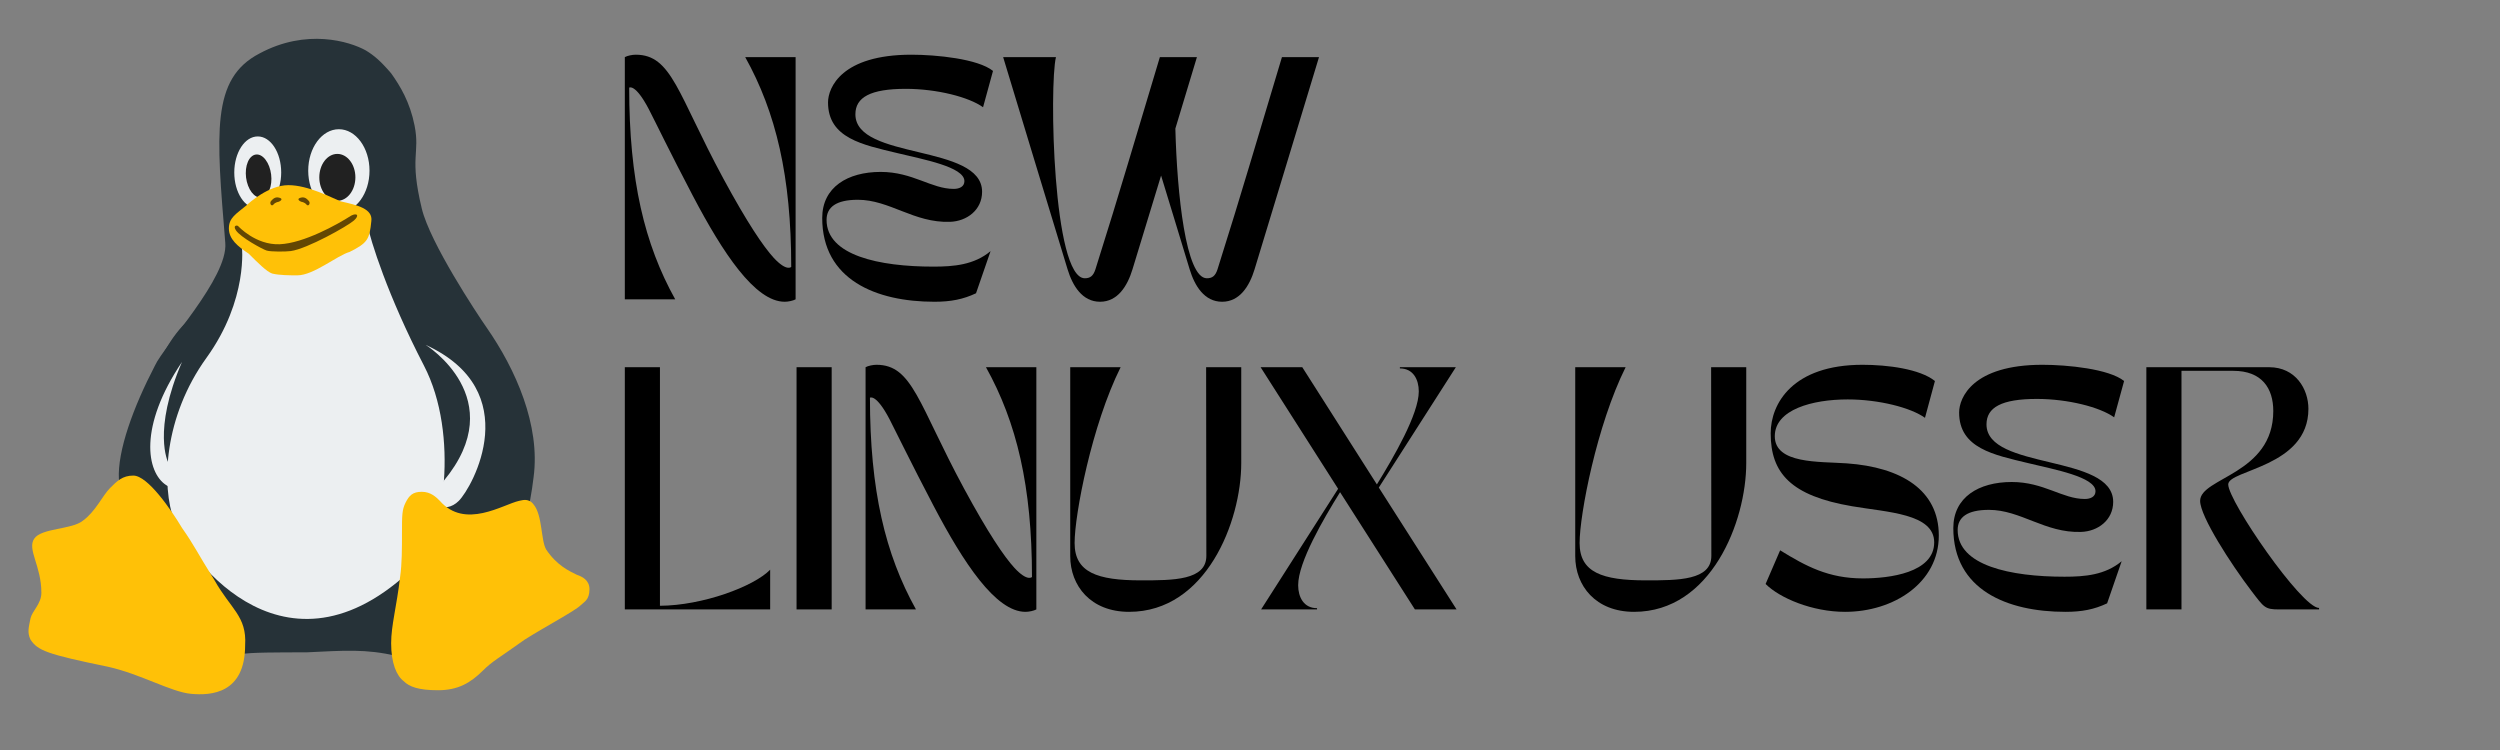 <svg xmlns="http://www.w3.org/2000/svg" xmlns:xlink="http://www.w3.org/1999/xlink" width="500" zoomAndPan="magnify" viewBox="0 0 375 112.5" height="150" preserveAspectRatio="xMidYMid meet" version="1.0"><rect x="0" y="0" width="375" height="112.5" fill="#808080" stroke="none"/><defs><g/><clipPath id="79beda052e"><path d="M 58 73 L 88.422 73 L 88.422 104 L 58 104 Z M 58 73 " clip-rule="nonzero"/></clipPath><clipPath id="646a231db7"><path d="M 4.047 71 L 37 71 L 37 104.691 L 4.047 104.691 Z M 4.047 71 " clip-rule="nonzero"/></clipPath></defs><path fill="#263238" d="M 73.004 49.148 C 71.512 47.004 64.508 36.43 63.27 31.289 C 61.379 23.441 63.031 23.109 62.188 18.844 C 61.488 15.301 60.023 12.891 58.672 10.996 C 57.051 9.102 56.062 8.289 54.875 7.566 C 52.441 6.211 45.961 4.23 38.93 8.02 C 31.629 11.809 32.441 19.926 33.793 36.43 C 34.25 41.641 24.598 51.855 23.246 54.832 C 20 61.055 17.59 67.668 17.836 71.875 C 18.367 83.559 22.68 98.844 36.227 98.125 C 37.309 97.852 41.906 97.852 45.961 97.852 C 51.641 97.582 54.887 97.312 59.484 98.395 C 67.219 99.188 77.918 89.625 80.035 71.605 C 81.09 63.785 77.332 55.371 73.004 49.148 Z M 73.004 49.148 " fill-opacity="1" fill-rule="nonzero"/><path fill="#eceff1" d="M 36.277 36.84 C 36.277 36.84 37.312 44.871 30.969 53.676 C 24.621 62.484 24.105 72.719 26.176 78.289 C 28.25 83.859 43.395 104.324 63.074 84.117 C 66.312 80.75 69.031 65.336 63.594 54.844 C 58.152 44.352 55.566 36.062 55.047 33.469 C 54.527 30.879 36.277 36.84 36.277 36.84 Z M 36.277 36.84 " fill-opacity="1" fill-rule="nonzero"/><path fill="#263238" d="M 66.613 57.438 C 66.613 57.438 64.215 40.035 71.879 48.672 C 83.141 61.363 74.078 70.777 72.48 72.465 C 70.504 74.551 65.234 75.848 67.648 69.746 C 69.289 65.598 70.453 61.062 66.613 57.438 Z M 66.613 57.438 " fill-opacity="1" fill-rule="nonzero"/><path fill="#eceff1" d="M 63.852 51.734 C 63.852 51.734 76.797 59.766 66.57 72.113 C 63.594 75.742 66.742 77.211 68.812 75.137 C 70.887 73.066 78.91 58.645 63.852 51.734 Z M 63.852 51.734 " fill-opacity="1" fill-rule="nonzero"/><path fill="#263238" d="M 27.047 59.25 C 27.047 59.25 35.297 40.398 27.426 48.844 C 22.074 54.582 19.961 65.945 20.523 70.344 C 20.887 73.195 24.676 77.07 25.012 70.52 C 25.359 63.785 26.223 61.969 27.047 59.25 Z M 27.047 59.25 " fill-opacity="1" fill-rule="nonzero"/><path fill="#eceff1" d="M 25.227 69.352 C 25.227 69.352 22.812 64.691 27.301 54.289 C 20.738 64.039 21.992 70.863 24.926 72.766 C 27.828 74.641 26.609 70.906 25.227 69.352 Z M 25.227 69.352 " fill-opacity="1" fill-rule="nonzero"/><g clip-path="url(#79beda052e)"><path fill="#ffc107" d="M 86.527 86.219 C 85.445 85.676 83.551 84.863 81.93 82.43 C 81.117 81.078 81.391 77.289 80.035 75.664 C 79.227 74.582 78.145 75.125 77.875 75.125 C 75.441 75.664 69.762 79.453 65.973 75.125 C 65.434 74.582 64.621 73.77 63.27 73.77 C 61.918 73.77 61.379 74.312 60.836 75.395 C 60.297 76.477 60.297 77.289 60.297 79.996 C 60.297 82.16 60.297 84.594 60.023 86.488 C 59.484 91.09 58.672 93.793 58.672 96.5 C 58.672 99.477 59.484 101.371 60.566 102.184 C 61.379 102.992 62.73 103.535 65.703 103.535 C 68.68 103.535 70.57 102.453 72.465 100.559 C 73.816 99.207 74.898 98.664 78.684 95.957 C 81.66 94.066 86.258 91.629 87.066 90.816 C 87.609 90.277 88.422 90.004 88.422 88.383 C 88.422 87.031 87.34 86.488 86.527 86.219 Z M 86.527 86.219 " fill-opacity="1" fill-rule="nonzero"/></g><g clip-path="url(#646a231db7)"><path fill="#ffc107" d="M 32.172 87.031 C 29.465 82.699 29.195 81.887 27.301 79.184 C 25.68 76.477 22.164 71.336 20 71.336 C 18.379 71.336 17.566 72.148 16.484 73.23 C 15.402 74.312 14.32 76.746 12.43 78.102 C 10.805 79.453 6.207 79.184 5.129 80.805 C 4.047 82.43 6.207 84.863 6.207 88.922 C 6.207 90.547 4.855 91.629 4.586 92.711 C 4.316 94.066 4.047 94.875 4.586 95.957 C 5.668 97.582 7.02 98.125 16.215 100.016 C 21.082 101.102 25.68 103.805 28.656 104.074 C 31.629 104.348 36.77 104.074 36.77 96.77 C 37.039 92.441 34.605 91.359 32.172 87.031 Z M 32.172 87.031 " fill-opacity="1" fill-rule="nonzero"/></g><path fill="#eceff1" d="M 38.66 20.465 C 36.719 20.465 35.145 22.887 35.141 25.875 C 35.141 28.863 36.715 31.289 38.656 31.289 C 38.656 31.289 38.656 31.289 38.66 31.289 C 40.602 31.293 42.176 28.871 42.18 25.879 C 42.184 22.891 40.609 20.465 38.668 20.465 C 38.664 20.465 38.664 20.465 38.66 20.465 Z M 50.832 19.383 C 48.289 19.383 46.234 22.172 46.234 25.605 C 46.234 29.043 48.289 31.832 50.832 31.832 C 53.371 31.832 55.426 29.043 55.426 25.605 C 55.426 22.172 53.371 19.383 50.832 19.383 Z M 50.832 19.383 " fill-opacity="1" fill-rule="nonzero"/><path fill="#212121" d="M 40.668 26.164 C 40.723 26.59 40.727 27.008 40.68 27.414 C 40.637 27.82 40.543 28.188 40.406 28.512 C 40.27 28.836 40.094 29.094 39.883 29.285 C 39.676 29.48 39.445 29.59 39.195 29.621 C 38.949 29.652 38.699 29.602 38.449 29.469 C 38.195 29.332 37.965 29.125 37.75 28.848 C 37.535 28.566 37.355 28.234 37.211 27.852 C 37.066 27.469 36.965 27.066 36.91 26.637 C 36.859 26.211 36.855 25.793 36.898 25.387 C 36.945 24.98 37.035 24.617 37.176 24.289 C 37.312 23.965 37.484 23.707 37.695 23.516 C 37.906 23.324 38.133 23.211 38.383 23.18 C 38.633 23.148 38.883 23.199 39.133 23.332 C 39.383 23.469 39.617 23.676 39.828 23.953 C 40.043 24.234 40.223 24.566 40.371 24.949 C 40.516 25.332 40.613 25.734 40.668 26.164 Z M 40.668 26.164 " fill-opacity="1" fill-rule="nonzero"/><path fill="#212121" d="M 50.602 23.086 C 49.109 23.086 47.898 24.656 47.895 26.602 C 47.895 28.543 49.105 30.117 50.598 30.121 C 50.598 30.121 50.602 30.121 50.602 30.121 C 52.094 30.121 53.305 28.547 53.309 26.605 C 53.309 24.664 52.098 23.09 50.605 23.086 C 50.605 23.086 50.602 23.086 50.602 23.086 Z M 50.602 23.086 " fill-opacity="1" fill-rule="nonzero"/><path fill="#ffc107" d="M 37.309 38.055 C 35.688 36.973 34.332 35.891 34.332 34.266 C 34.332 32.641 35.414 32.102 37.039 30.75 C 37.309 30.477 40.285 27.773 43.258 27.773 C 46.234 27.773 49.75 29.664 51.102 30.207 C 53.535 30.75 55.969 31.289 55.699 33.184 C 55.426 35.891 55.156 36.43 52.453 37.785 C 50.559 38.324 47.043 41.301 44.609 41.301 C 43.527 41.301 41.906 41.301 40.824 41.031 C 40.012 40.762 38.66 39.406 37.309 38.055 Z M 37.309 38.055 " fill-opacity="1" fill-rule="nonzero"/><path fill="#634703" d="M 35.738 33.93 C 35.738 33.93 38.348 36.781 41.953 36.637 C 45.562 36.488 50.629 33.664 52.676 32.344 C 53.578 31.883 53.945 32.32 53.09 33.074 C 52.137 33.922 46.051 37.336 43.613 37.66 C 42.883 37.758 40.641 37.781 40.004 37.586 C 39.371 37.391 36.09 35.602 35.398 34.562 C 34.863 33.758 35.617 33.758 35.738 33.93 Z M 35.738 33.93 " fill-opacity="1" fill-rule="nonzero"/><path fill="#634703" d="M 41.785 30.273 C 41.785 30.273 41.32 30.312 41.016 30.684 C 40.711 31.055 40.371 30.469 40.66 30.148 C 40.953 29.832 41.27 29.469 41.93 29.664 C 42.59 29.859 41.953 30.223 41.785 30.273 Z M 41.785 30.273 " fill-opacity="1" fill-rule="nonzero"/><path fill="#634703" d="M 45.207 30.273 C 45.207 30.273 45.668 30.312 45.973 30.684 C 46.277 31.055 46.621 30.469 46.328 30.148 C 46.035 29.832 45.719 29.469 45.059 29.664 C 44.398 29.859 45.035 30.223 45.207 30.273 Z M 45.207 30.273 " fill-opacity="1" fill-rule="nonzero"/><g fill="#000000" fill-opacity="1"><g transform="translate(91.18, 44.9)"><g><path d="M 2.543 0 L 10.102 0 C 5.488 -8.285 3.199 -17.875 3.199 -31.754 C 3.199 -31.754 4.105 -32.41 6.141 -28.523 C 7.195 -26.488 9.266 -22.164 12.754 -15.516 C 17.223 -7.012 22.055 0.363 26.523 0.363 C 27.031 0.363 27.758 0.219 28.16 0 L 28.16 -36.332 L 20.602 -36.332 C 25.215 -28.051 27.504 -18.457 27.504 -4.867 C 27.504 -4.867 26.852 -4.105 24.887 -6.215 C 23.324 -7.922 20.93 -11.445 17.293 -18.168 C 10.465 -30.812 9.594 -36.695 4.18 -36.695 C 3.668 -36.695 2.941 -36.551 2.543 -36.332 Z M 2.543 0 "/></g></g></g><g fill="#000000" fill-opacity="1"><g transform="translate(121.88, 44.9)"><g><path d="M 1.453 -12.207 C 1.453 -2.941 9.52 0.363 18.277 0.363 C 20.746 0.363 22.598 0 24.523 -0.91 L 26.707 -7.23 C 24.234 -5.16 21.184 -4.906 18.129 -4.906 C 9.992 -4.906 2.105 -6.578 2.105 -11.918 C 2.105 -13.809 3.523 -14.934 6.793 -14.934 C 11.555 -14.934 15.223 -11.445 20.602 -11.625 C 23.145 -11.699 25.434 -13.406 25.434 -16.133 C 25.434 -23.363 6.43 -20.855 6.43 -27.758 C 6.43 -30.301 8.684 -31.574 13.988 -31.574 C 18.641 -31.574 23.473 -30.34 25.578 -28.812 L 27.07 -34.262 C 24.816 -36.078 18.566 -36.695 14.824 -36.695 C 4.359 -36.695 2.324 -31.754 2.324 -29.539 C 2.324 -24.16 7.559 -23.18 12.68 -21.945 C 16.566 -21 22.781 -19.875 22.781 -17.73 C 22.781 -16.895 22.02 -16.566 21.184 -16.566 C 17.805 -16.566 15.043 -19.113 10.211 -19.113 C 5.27 -19.113 1.453 -16.824 1.453 -12.207 Z M 1.453 -12.207 "/></g></g></g><g fill="#000000" fill-opacity="1"><g transform="translate(149.745, 44.9)"><g><path d="M 0.727 -36.332 C 4.504 -23.945 6.684 -16.605 10.391 -4.504 C 11.156 -2 12.609 0.363 15.262 0.363 C 17.914 0.363 19.367 -2 20.129 -4.504 C 21.766 -9.848 23.109 -14.242 24.418 -18.566 C 25.762 -14.242 27.07 -9.809 28.703 -4.504 C 29.465 -2 30.918 0.363 33.57 0.363 C 36.223 0.363 37.68 -2 38.441 -4.504 C 42.109 -16.605 44.363 -23.945 48.105 -36.332 L 42.547 -36.332 C 38.805 -23.945 36.695 -16.566 32.883 -4.504 C 32.555 -3.488 32.082 -3.16 31.281 -3.16 C 28.121 -3.16 26.812 -15.84 26.559 -25.613 C 27.539 -28.887 28.594 -32.336 29.793 -36.332 L 24.234 -36.332 C 20.492 -23.945 18.383 -16.566 14.57 -4.504 C 14.242 -3.488 13.77 -3.16 12.973 -3.16 C 8.176 -3.16 7.629 -32.082 8.648 -36.332 Z M 0.727 -36.332 "/></g></g></g><g fill="#000000" fill-opacity="1"><g transform="translate(91.18, 91.413)"><g><path d="M 2.543 0 L 24.344 0 L 24.344 -5.957 C 21.871 -3.414 14.172 -0.582 7.812 -0.547 L 7.812 -36.332 L 2.543 -36.332 Z M 2.543 0 "/></g></g></g><g fill="#000000" fill-opacity="1"><g transform="translate(116.939, 91.413)"><g><path d="M 2.543 0 L 7.812 0 L 7.812 -36.332 L 2.543 -36.332 Z M 2.543 0 "/></g></g></g><g fill="#000000" fill-opacity="1"><g transform="translate(127.293, 91.413)"><g><path d="M 2.543 0 L 10.102 0 C 5.488 -8.285 3.199 -17.875 3.199 -31.754 C 3.199 -31.754 4.105 -32.41 6.141 -28.523 C 7.195 -26.488 9.266 -22.164 12.754 -15.516 C 17.223 -7.012 22.055 0.363 26.523 0.363 C 27.031 0.363 27.758 0.219 28.16 0 L 28.16 -36.332 L 20.602 -36.332 C 25.215 -28.051 27.504 -18.457 27.504 -4.867 C 27.504 -4.867 26.852 -4.105 24.887 -6.215 C 23.324 -7.922 20.93 -11.445 17.293 -18.168 C 10.465 -30.812 9.594 -36.695 4.18 -36.695 C 3.668 -36.695 2.941 -36.551 2.543 -36.332 Z M 2.543 0 "/></g></g></g><g fill="#000000" fill-opacity="1"><g transform="translate(157.992, 91.413)"><g><path d="M 2.543 -7.992 C 2.543 -3.562 5.594 0.363 11.371 0.363 C 22.926 0.363 28.195 -13.188 28.195 -21.945 L 28.195 -36.332 L 22.926 -36.332 L 22.961 -8.031 C 22.961 -4.359 17.984 -4.359 13.152 -4.359 C 6.578 -4.359 3.199 -5.559 3.199 -9.957 C 3.199 -14.242 5.777 -27.648 10.102 -36.332 L 2.543 -36.332 Z M 2.543 -7.992 "/></g></g></g><g fill="#000000" fill-opacity="1"><g transform="translate(188.365, 91.413)"><g><path d="M 9.191 -0.184 C 7.195 -0.184 6.359 -1.852 6.359 -3.633 C 6.359 -7.086 10.137 -13.551 12.645 -17.586 L 23.871 0 L 30.121 0 L 18.457 -18.277 L 30.012 -36.332 L 21.617 -36.332 L 21.617 -36.152 C 23.617 -36.152 24.453 -34.48 24.453 -32.699 C 24.453 -29.285 20.672 -22.816 18.168 -18.75 L 6.977 -36.332 L 0.727 -36.332 L 12.352 -18.094 L 0.801 0 L 9.191 0 Z M 9.191 -0.184 "/></g></g></g><g fill="#000000" fill-opacity="1"><g transform="translate(219.21, 91.413)"><g/></g></g><g fill="#000000" fill-opacity="1"><g transform="translate(233.742, 91.413)"><g><path d="M 2.543 -7.992 C 2.543 -3.562 5.594 0.363 11.371 0.363 C 22.926 0.363 28.195 -13.188 28.195 -21.945 L 28.195 -36.332 L 22.926 -36.332 L 22.961 -8.031 C 22.961 -4.359 17.984 -4.359 13.152 -4.359 C 6.578 -4.359 3.199 -5.559 3.199 -9.957 C 3.199 -14.242 5.777 -27.648 10.102 -36.332 L 2.543 -36.332 Z M 2.543 -7.992 "/></g></g></g><g fill="#000000" fill-opacity="1"><g transform="translate(264.114, 91.413)"><g><path d="M 12.645 0.363 C 19.945 0.363 26.707 -3.996 26.707 -11.082 C 26.707 -17.914 21.074 -21.328 12.898 -21.91 C 8.758 -22.199 2.105 -21.801 2.105 -25.977 C 2.105 -29.977 7.738 -31.5 13.043 -31.5 C 17.695 -31.5 22.527 -30.266 24.633 -28.738 L 26.125 -34.262 C 23.871 -36.078 19.004 -36.695 15.262 -36.695 C 4.797 -36.695 1.488 -30.883 1.488 -26.414 C 1.488 -20.457 4.504 -17.039 13.699 -15.477 C 18.965 -14.57 26.016 -14.387 26.016 -10.062 C 26.016 -5.488 19.293 -4.652 15.332 -4.652 C 10.172 -4.652 6.793 -6.469 2.906 -8.867 L 0.727 -3.816 C 2.836 -1.707 7.703 0.363 12.645 0.363 Z M 12.645 0.363 "/></g></g></g><g fill="#000000" fill-opacity="1"><g transform="translate(291.544, 91.413)"><g><path d="M 1.453 -12.207 C 1.453 -2.941 9.52 0.363 18.277 0.363 C 20.746 0.363 22.598 0 24.523 -0.91 L 26.707 -7.23 C 24.234 -5.16 21.184 -4.906 18.129 -4.906 C 9.992 -4.906 2.105 -6.578 2.105 -11.918 C 2.105 -13.809 3.523 -14.934 6.793 -14.934 C 11.555 -14.934 15.223 -11.445 20.602 -11.625 C 23.145 -11.699 25.434 -13.406 25.434 -16.133 C 25.434 -23.363 6.43 -20.855 6.43 -27.758 C 6.43 -30.301 8.684 -31.574 13.988 -31.574 C 18.641 -31.574 23.473 -30.34 25.578 -28.812 L 27.07 -34.262 C 24.816 -36.078 18.566 -36.695 14.824 -36.695 C 4.359 -36.695 2.324 -31.754 2.324 -29.539 C 2.324 -24.16 7.559 -23.18 12.68 -21.945 C 16.566 -21 22.781 -19.875 22.781 -17.73 C 22.781 -16.895 22.02 -16.566 21.184 -16.566 C 17.805 -16.566 15.043 -19.113 10.211 -19.113 C 5.27 -19.113 1.453 -16.824 1.453 -12.207 Z M 1.453 -12.207 "/></g></g></g><g fill="#000000" fill-opacity="1"><g transform="translate(319.41, 91.413)"><g><path d="M 7.812 0 L 7.812 -35.789 L 15.586 -35.789 C 19.875 -35.789 21.582 -33.172 21.582 -29.758 C 21.582 -20.238 10.609 -19.801 10.609 -16.277 C 10.609 -13.953 15.262 -6.758 18.312 -2.762 C 20.203 -0.289 20.309 0 22.453 0 L 28.449 0 L 28.449 -0.219 C 25.832 -0.219 14.824 -16.242 14.824 -18.75 C 14.824 -20.965 26.852 -21.328 26.852 -30.086 C 26.852 -33.062 24.926 -36.332 20.965 -36.332 L 2.543 -36.332 L 2.543 0 Z M 7.812 0 "/></g></g></g></svg>
